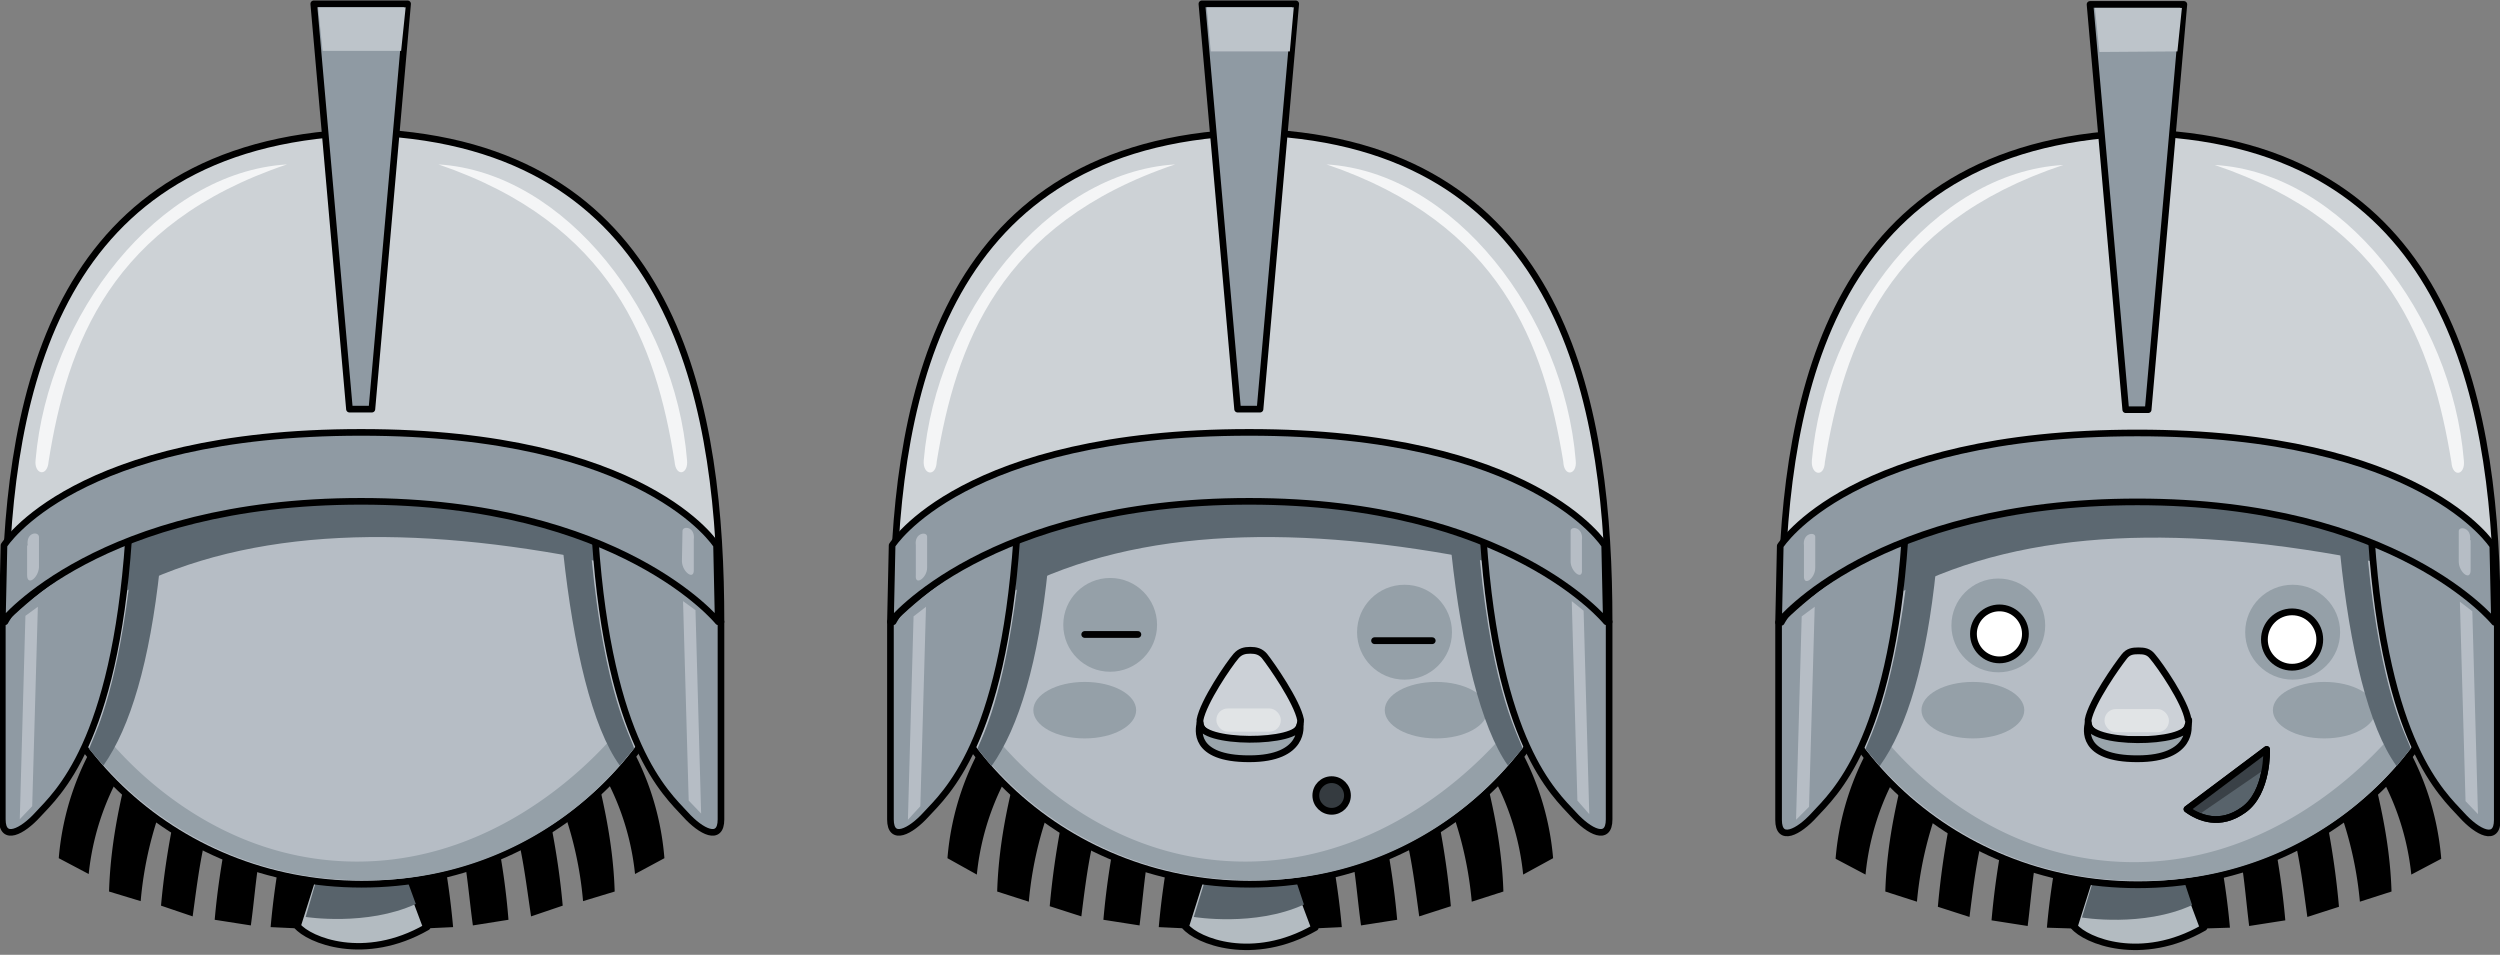 <svg xmlns="http://www.w3.org/2000/svg" viewBox="0 0 442.5 169"><rect x="0" y="0" width="442.5" height="169" fill="#808080" stroke="none"/><g transform="translate(168.3 -87.4)"><g stroke-width=".8"><path d="M-82.8 224c1.8 8 3.7 16 4.5 26.2l-6.3 1c-1.1-8-1.3-15.6-4.7-21.9zM-92.6 225.4c1.8 8 3.6 16 4.5 26.1l-6.4.3c-1-8-1.2-14.8-4.6-21.1zM-73.3 221.7c1.8 8 3.7 15.9 4.6 26l-5.6 1.9c-1.2-8-2-16.3-5.5-22.7zM-58.5 216.4a49 49 0 0 1 7.8 22.9l-5.2 2.8a46 46 0 0 0-9.5-23.6z" paint-order="markers fill stroke" style="marker:none"/><path d="M-64 219c2 8.3 4.2 16.5 4.5 26.2l-5.6 1.7a65 65 0 0 0-5.9-22z" paint-order="markers fill stroke" style="marker:none"/><g><path d="M-125.7 224c-1.8 8-3.7 16-4.6 26.2l6.4 1c1.1-8 1.2-15.6 4.7-21.9zM-115.9 225.4c-1.8 8-3.6 16-4.5 26.1l6.4.3c1-8 1.2-14.8 4.6-21.1zM-135.2 221.7c-1.8 8-3.7 15.9-4.6 26l5.6 1.9c1.1-8 2-16.3 5.5-22.7zM-150 216.4a49 49 0 0 0-7.9 22.9l5.3 2.8a46 46 0 0 1 9.5-23.6z" paint-order="markers fill stroke" style="marker:none"/><path d="M-144.5 219c-2.1 8.3-4.2 16.5-4.5 26.2l5.6 1.7a65 65 0 0 1 5.9-22z" paint-order="markers fill stroke" style="marker:none"/></g></g><g stroke-width=".9"><path fill="#b3bbc1" stroke="#000" stroke-linecap="round" stroke-linejoin="round" d="M762.4-285.2l-2.2 8.1c1.4 2 8.1 5.2 15.6.2l-2.9-9z" paint-order="markers fill stroke" style="marker:none" transform="matrix(1.47 0 0 1.265 -1233.2 601.8)"/><path fill="#58636b" d="M-94.7 247.4c-8.7 4-19.5 2.3-19.5 2.3l1.8-6.2 16.2-.2z" paint-order="markers fill stroke" style="marker:none"/></g><ellipse cx="-104.3" cy="186" fill="#b6bdc5" stroke="#000" stroke-linecap="round" stroke-linejoin="round" stroke-width="1.2" paint-order="markers fill stroke" rx="60.4" ry="57.9" style="marker:none"/><path fill="#95a0a8" d="M-150.9 216s16.6 23.9 45.8 23.9c29.2 0 47.2-24.4 47.2-24.4l1.8 4.3a58.9 58.9 0 0 1-48.2 23.4 61.4 61.4 0 0 1-48.2-23.4l1.6-3.9z" paint-order="markers fill stroke" style="marker:none"/><g stroke-width=".8"><g><path fill="#5c6871" d="M-145.8 191.9c22-11.3 50.5-11.7 83-5.2l-.4-3.8s-8.3-6.7-41.5-6.7c-33.1 0-40.6 6.7-40.6 6.7z" paint-order="markers fill stroke" style="marker:none"/><g><g><path fill="#8f9aa3" stroke="#000" stroke-linecap="round" stroke-linejoin="round" d="M724.7-315v23.8c0 2.7 2.4 1.5 4.3-.6 2.3-2.5 9.2-8.5 10.9-33.1-8 2.4-15.2 9.9-15.2 9.9z" paint-order="markers fill stroke" style="marker:none" transform="matrix(1.47 0 0 1.47 -1233.2 660.5)"/><g stroke="#000" stroke-linecap="round" stroke-linejoin="round"><path fill="#8f9aa3" d="M724.7-315v23.8c0 2.7 2.4 1.5 4.3-.6 2.3-2.5 9.2-8.5 10.9-33.1-8 2.4-15.2 9.9-15.2 9.9z" paint-order="markers fill stroke" style="marker:none" transform="matrix(-1.465 0 0 1.47 1021 660.5)"/><path fill="#cdd2d6" d="M724.7-315c0-25.4 5-55.4 38.8-58.7 2.9-.4 6-.3 8.5 0 34.2 3.2 39.2 33.2 39.2 58.7 0 0-9.7-18.6-43.9-18.6S724.7-315 724.7-315z" paint-order="markers fill stroke" style="marker:none" transform="matrix(-1.465 0 0 1.47 1021 660.5)"/></g><path fill="#8f9aa3" stroke="#000" stroke-linecap="round" stroke-linejoin="round" d="M773.5-389.4l-4.3 48.8h-2.7l-4.3-48.8h11.3zM724.7-315s11.7-14.5 43.2-14.5c31.3 0 43 14.5 43 14.5l-.2-9.2s-8.5-13.6-42.8-13.6c-34.5 0-43 13.6-43 13.6z" paint-order="markers fill stroke" style="marker:none" transform="matrix(1.47 0 0 1.47 -1233.2 660.5)"/></g><path fill="#f4f5f6" d="M-159.7 169.1c3.3-20.8 11-42.1 42.2-52.6-22.8 1.4-42.3 26.7-44.5 52.3-.3 2.6 2.1 3.1 2.3.3zM-48.9 169.1c-3.3-20.8-11-42.1-41.8-52.6 22.6 1.4 41.9 26.7 44 52.3.3 2.6-2 3.1-2.2.3z" paint-order="markers fill stroke" style="marker:none"/><path fill="#b6bdc5" d="M-163.5 184v5.2c0 2 2 .5 2.1-1.4v-5.4c-.1-1-2.3-.8-2 1.5z" paint-order="markers fill stroke" style="marker:none"/><path fill="#bdc4ca" d="M-111.2 96.4h13.9l.8-7.7H-112z" paint-order="markers fill stroke" style="marker:none"/><path fill="#b6bdc5" d="M-163.8 196.4l-1 36 2.2-2.3 1-35.3zM-45.5 183v5.2c.1 2-2 .5-2.1-1.4l.1-5.4c0-1 2.3-.8 2 1.5zM-45.2 195.4l1 36-2.2-2.3-1-35.3z" paint-order="markers fill stroke" style="marker:none"/></g></g><path fill="#5c6871" d="M-152.6 219.9l2.6 3c4.8-6.8 8.2-18.4 10-35 0-3.5-5.5 3.6-5.5 3.6-2.4 19.1-6.1 26-7 28.4zM-56 219.8l-2.6 3.1c-4.9-6.8-8.2-21-10-37.6 0-3.5 5 .8 5 .8 2.3 24.3 7 31.7 7.5 33.7z" paint-order="markers fill stroke" style="marker:none"/></g></g><g transform="translate(168.3 -86.9)"><g stroke-width=".8"><path d="M74.4 223.6c1.9 8 3.7 15.9 4.6 26.1l-6.4 1c-1.1-8-1.2-15.5-4.7-21.9zM64.6 225c1.8 7.9 3.7 15.9 4.6 26l-6.4.3c-1.1-8-1.2-14.7-4.7-21zM84 221.2c1.8 8 3.6 16 4.5 26.1l-5.6 1.8c-1.1-8-2-16.3-5.5-22.6zM98.7 216a49 49 0 0 1 7.9 22.8l-5.3 2.9a46 46 0 0 0-9.5-23.7z" paint-order="markers fill stroke" style="marker:none"/><path d="M93.2 218.6c2.1 8.2 4.3 16.5 4.6 26.1l-5.6 1.8a65 65 0 0 0-6-22.1z" paint-order="markers fill stroke" style="marker:none"/><g><path d="M31.5 223.6c-1.8 8-3.6 15.9-4.5 26.1l6.4 1c1-8 1.2-15.5 4.6-21.9zM41.4 225c-1.9 7.9-3.7 15.9-4.6 26l6.4.3c1.1-8 1.2-14.7 4.7-21zM22 221.2c-1.8 8-3.6 16-4.5 26.1l5.6 1.8c1-8 2-16.3 5.4-22.6zM7.2 216a49 49 0 0 0-7.8 22.8l5.2 2.9a46 46 0 0 1 9.5-23.7z" paint-order="markers fill stroke" style="marker:none"/><path d="M12.8 218.6c-2.2 8.2-4.3 16.5-4.6 26.1l5.6 1.8a65 65 0 0 1 6-22.1z" paint-order="markers fill stroke" style="marker:none"/></g></g><g stroke-width=".9"><path fill="#b3bbc1" stroke="#000" stroke-linecap="round" stroke-linejoin="round" d="M762.4-285.2l-2.2 8.1c1.4 2 8.1 5.2 15.6.2l-2.9-9z" paint-order="markers fill stroke" style="marker:none" transform="matrix(1.47 0 0 1.265 -1076 601.4)"/><path fill="#58636b" d="M62.5 247c-8.7 4-19.5 2.2-19.5 2.2l1.9-6.2 16.2-.2z" paint-order="markers fill stroke" style="marker:none"/></g><ellipse cx="52.9" cy="185.5" fill="#b6bdc5" stroke="#000" stroke-linecap="round" stroke-linejoin="round" stroke-width="1.2" paint-order="markers fill stroke" rx="60.4" ry="57.9" style="marker:none"/><ellipse cx="28.2" cy="197.5" fill="#95a0a8" paint-order="markers fill stroke" rx="8.3" ry="8.3" style="marker:none"/><ellipse cx="80.3" cy="198.8" fill="#95a0a8" paint-order="markers fill stroke" rx="8.4" ry="8.4" style="marker:none"/><ellipse cx="23.7" cy="212.6" fill="#95a0a8" paint-order="markers fill stroke" rx="9.1" ry="5" style="marker:none"/><ellipse cx="85.9" cy="212.6" fill="#95a0a8" paint-order="markers fill stroke" rx="9.1" ry="5" style="marker:none"/><path fill="#ccd1d7" stroke="#000" stroke-linecap="round" stroke-linejoin="round" stroke-width="1.2" d="M61.9 214.3c-.6-3.2-5.2-9.8-6.4-11.3-.7-.8-1.5-1-2.5-1s-1.8.2-2.5 1c-1.3 1.5-5.8 8.1-6.4 11.3-.2 3.8 6 3.5 8.9 3.5 3 0 9 .3 8.9-3.5z" paint-order="markers fill stroke" style="marker:none"/><path fill="#95a0a8" d="M6.4 215.4s16.5 24 45.7 24c29.3 0 47.3-24.4 47.3-24.4.6 1.8 1.2 3 1.7 4.3A58.9 58.9 0 0 1 53 242.7a61.4 61.4 0 0 1-48.2-23.3l1.7-4z" paint-order="markers fill stroke" style="marker:none"/><rect width="11.4" height="4.1" x="47" y="212.3" fill="#e1e4e6" paint-order="markers fill stroke" ry="2" style="marker:none"/><g stroke-width=".8"><g><path fill="#5c6871" d="M11.4 191.4c22-11.3 50.6-11.7 83.1-5.2l-.5-3.7s-8.2-6.8-41.4-6.8-40.7 6.8-40.7 6.8z" paint-order="markers fill stroke" style="marker:none"/><g><g><path fill="#8f9aa3" stroke="#000" stroke-linecap="round" stroke-linejoin="round" d="M724.7-315v23.8c0 2.7 2.4 1.5 4.3-.6 2.3-2.5 9.2-8.5 10.9-33.1-8 2.4-15.2 9.9-15.2 9.9z" paint-order="markers fill stroke" style="marker:none" transform="matrix(1.47 0 0 1.47 -1076 660)"/><g stroke="#000" stroke-linecap="round" stroke-linejoin="round"><path fill="#8f9aa3" d="M724.7-315v23.8c0 2.7 2.4 1.5 4.3-.6 2.3-2.5 9.2-8.5 10.9-33.1-8 2.4-15.2 9.9-15.2 9.9z" paint-order="markers fill stroke" style="marker:none" transform="matrix(-1.465 0 0 1.47 1178.2 660)"/><path fill="#cdd2d6" d="M724.7-315c0-25.4 5-55.4 38.8-58.7 2.9-.4 6-.3 8.5 0 34.2 3.2 39.2 33.2 39.2 58.7 0 0-9.7-18.6-43.9-18.6S724.7-315 724.7-315z" paint-order="markers fill stroke" style="marker:none" transform="matrix(-1.465 0 0 1.47 1178.2 660)"/></g><path fill="#8f9aa3" stroke="#000" stroke-linecap="round" stroke-linejoin="round" d="M773.5-389.4l-4.3 48.8h-2.7l-4.3-48.8h11.3zM724.7-315s11.7-14.5 43.2-14.5c31.3 0 43 14.5 43 14.5l-.2-9.2s-8.5-13.6-42.8-13.6c-34.5 0-43 13.6-43 13.6z" paint-order="markers fill stroke" style="marker:none" transform="matrix(1.47 0 0 1.47 -1076 660)"/></g><path fill="#f4f5f6" d="M-2.5 168.6C.9 148 8.5 126.5 39.7 116 17 117.4-2.6 142.7-4.8 168.4c-.2 2.6 2.2 3 2.3.2zM108.4 168.6c-3.4-20.7-11-42.1-41.9-52.6 22.6 1.4 42 26.7 44.1 52.4.3 2.6-2.1 3-2.2.2z" paint-order="markers fill stroke" style="marker:none"/><path fill="#b6bdc5" d="M-6.2 183.4v5.3c-.2 2 2 .5 2-1.3v-5.5c0-1-2.3-.7-2 1.5z" paint-order="markers fill stroke" style="marker:none"/><path fill="#bdc4ca" d="M46 96h14l.7-7.8H45.3z" paint-order="markers fill stroke" style="marker:none"/><path fill="#b6bdc5" d="M-6.6 196l-1 36 2.2-2.4 1-35.3zM111.7 182.5v5.2c.2 2-1.9.5-2-1.3v-5.5c0-1 2.3-.7 2 1.6zM112 195l1 36-2.1-2.4-1-35.3z" paint-order="markers fill stroke" style="marker:none"/></g></g><path fill="#5c6871" d="M4.7 219.4l2.5 3.1c4.9-6.9 8.3-18.5 10-35.1 0-3.5-5.5 3.7-5.5 3.7-2.4 19-6 26-7 28.3zM101.2 219.4l-2.6 3c-4.8-6.8-8.2-21-10-37.6.1-3.4 5 .8 5 .8 2.3 24.3 7 31.7 7.6 33.8z" paint-order="markers fill stroke" style="marker:none"/></g><path fill="#9aa5ac" stroke="#000" stroke-linecap="round" stroke-linejoin="round" stroke-width="1.2" d="M44.1 214.9c-.2 1-1.4 6.3 8.7 6.3 10 0 9-6 9-6 0 3.4-18 3.5-17.7-.3z" paint-order="markers fill stroke" style="marker:none"/><circle cx="67.4" cy="227.7" r="2.8" fill="#353b40" stroke="#000" stroke-linecap="round" stroke-linejoin="round" stroke-width="1.2" paint-order="markers fill stroke" style="marker:none"/><path fill="none" stroke="#000" stroke-linecap="round" stroke-linejoin="round" stroke-width="1.2" d="M75 200.3h10.2M23.7 199.2h9.4" paint-order="markers fill stroke" style="marker:none"/></g><g transform="translate(168.3 -87.8)"><g stroke-width=".8"><path d="M231.6 224.5c1.9 8 3.7 16 4.6 26.2l-6.4 1c-1-8-1.2-15.6-4.7-22zM221.8 225.9c1.8 8 3.7 16 4.6 26.1l-6.4.2c-1.1-7.9-1.2-14.7-4.7-21zM241.2 222.1c1.8 8 3.6 16 4.5 26.2l-5.6 1.8c-1.1-8-2-16.3-5.5-22.7zM256 217a49 49 0 0 1 7.8 22.8l-5.3 2.8A46 46 0 0 0 249 219z" paint-order="markers fill stroke" style="marker:none"/><path d="M250.4 219.5c2.1 8.3 4.3 16.5 4.6 26.1l-5.6 1.8a65 65 0 0 0-6-22z" paint-order="markers fill stroke" style="marker:none"/><g><path d="M188.7 224.5c-1.8 8-3.6 16-4.5 26.2l6.4 1c1-8 1.2-15.6 4.7-22zM198.6 225.9c-1.8 8-3.7 16-4.6 26.1l6.4.2c1.1-7.9 1.2-14.7 4.7-21zM179.2 222.1c-1.8 8-3.6 16-4.5 26.2l5.6 1.8c1-8 2-16.3 5.4-22.7zM164.4 217a49 49 0 0 0-7.8 22.8l5.3 2.8a46 46 0 0 1 9.4-23.7z" paint-order="markers fill stroke" style="marker:none"/><path d="M170 219.5c-2.2 8.3-4.3 16.5-4.6 26.1l5.6 1.8a65 65 0 0 1 6-22z" paint-order="markers fill stroke" style="marker:none"/></g></g><g stroke-width=".9"><path fill="#b3bbc1" stroke="#000" stroke-linecap="round" stroke-linejoin="round" d="M762.4-285.2l-2.2 8.1c1.4 2 8.1 5.2 15.6.2l-2.9-9z" paint-order="markers fill stroke" style="marker:none" transform="matrix(1.47 0 0 1.265 -918.7 602.3)"/><path fill="#58636b" d="M219.7 248c-8.7 4-19.5 2.2-19.5 2.2l1.9-6.2 16.2-.2z" paint-order="markers fill stroke" style="marker:none"/></g><ellipse cx="210.1" cy="186.5" fill="#b6bdc5" stroke="#000" stroke-linecap="round" stroke-linejoin="round" stroke-width="1.2" paint-order="markers fill stroke" rx="60.4" ry="57.9" style="marker:none"/><ellipse cx="185.4" cy="198.5" fill="#95a0a8" paint-order="markers fill stroke" rx="8.3" ry="8.3" style="marker:none"/><ellipse cx="185.6" cy="200" fill="#fff" stroke="#000" stroke-linecap="round" stroke-linejoin="round" stroke-width="1.2" paint-order="markers fill stroke" rx="4.6" ry="4.6" style="marker:none"/><ellipse cx="237.5" cy="199.7" fill="#95a0a8" paint-order="markers fill stroke" rx="8.4" ry="8.4" style="marker:none"/><ellipse cx="237.4" cy="201" fill="#fff" stroke="#000" stroke-linecap="round" stroke-linejoin="round" stroke-width="1.2" paint-order="markers fill stroke" rx="4.9" ry="4.9" style="marker:none"/><ellipse cx="180.9" cy="213.5" fill="#95a0a8" paint-order="markers fill stroke" rx="9.1" ry="5" style="marker:none"/><ellipse cx="243.1" cy="213.5" fill="#95a0a8" paint-order="markers fill stroke" rx="9.1" ry="5" style="marker:none"/><g stroke-width=".8"><path fill="#58636b" stroke="#000" stroke-linecap="round" stroke-linejoin="round" d="M783.4-299.7s.2 5.2-2.8 7.3c-2.8 2-5.3 1-6.8-.1z" paint-order="markers fill stroke" style="marker:none" transform="matrix(1.47 0 0 1.47 -918.7 661)"/><path fill="#3a4147" d="M221.3 231.7l11.5-7.9.4-3.3L219 231z" paint-order="markers fill stroke" style="marker:none"/><path fill="none" stroke="#000" stroke-linecap="round" stroke-linejoin="round" d="M783.4-299.7s.2 5.2-2.8 7.3c-2.8 2-5.3 1-6.8-.1z" paint-order="markers fill stroke" style="marker:none" transform="matrix(1.47 0 0 1.47 -918.7 661)"/></g><path fill="#ccd1d7" stroke="#000" stroke-linecap="round" stroke-linejoin="round" stroke-width="1.2" d="M219 215.2c-.5-3.2-5-9.7-6.3-11.2-.7-.9-1.5-1-2.5-1s-1.8.1-2.5 1c-1.2 1.5-5.8 8-6.4 11.2-.2 3.8 6 3.5 9 3.5s9 .3 8.8-3.5z" paint-order="markers fill stroke" style="marker:none"/><path fill="#95a0a8" d="M163.6 216.4s16.5 24 45.8 24c29.2 0 47.2-24.4 47.2-24.4l1.7 4.3a58.9 58.9 0 0 1-48.1 23.4 61.4 61.4 0 0 1-48.3-23.4l1.7-4z" paint-order="markers fill stroke" style="marker:none"/><rect width="11.4" height="4.1" x="204.2" y="213.3" fill="#e1e4e6" paint-order="markers fill stroke" ry="2" style="marker:none"/><g stroke-width=".8"><g><path fill="#5c6871" d="M168.6 192.4c22-11.3 50.6-11.7 83.1-5.2l-.5-3.8s-8.2-6.7-41.4-6.7-40.7 6.7-40.7 6.7z" paint-order="markers fill stroke" style="marker:none"/><g><g><path fill="#8f9aa3" stroke="#000" stroke-linecap="round" stroke-linejoin="round" d="M724.7-315v23.8c0 2.7 2.4 1.5 4.3-.6 2.3-2.5 9.2-8.5 10.9-33.1-8 2.4-15.2 9.9-15.2 9.9z" paint-order="markers fill stroke" style="marker:none" transform="matrix(1.47 0 0 1.47 -918.8 661)"/><g stroke="#000" stroke-linecap="round" stroke-linejoin="round"><path fill="#8f9aa3" d="M724.7-315v23.8c0 2.7 2.4 1.5 4.3-.6 2.3-2.5 9.2-8.5 10.9-33.1-8 2.4-15.2 9.9-15.2 9.9z" paint-order="markers fill stroke" style="marker:none" transform="matrix(-1.465 0 0 1.47 1335.4 661)"/><path fill="#cdd2d6" d="M724.7-315c0-25.4 5-55.4 38.8-58.7 2.9-.4 6-.3 8.5 0 34.2 3.2 39.2 33.2 39.2 58.7 0 0-9.7-18.6-43.9-18.6S724.7-315 724.7-315z" paint-order="markers fill stroke" style="marker:none" transform="matrix(-1.465 0 0 1.47 1335.4 661)"/></g><path fill="#8f9aa3" stroke="#000" stroke-linecap="round" stroke-linejoin="round" d="M773.5-389.4l-4.3 48.8h-2.7l-4.3-48.8h11.3zM724.7-315s11.7-14.5 43.2-14.5c31.3 0 43 14.5 43 14.5l-.2-9.2s-8.5-13.6-42.8-13.6c-34.5 0-43 13.6-43 13.6z" paint-order="markers fill stroke" style="marker:none" transform="matrix(1.47 0 0 1.47 -918.8 661)"/></g><path fill="#f4f5f6" d="M154.7 169.6c3.4-20.8 11-42.2 42.2-52.6-22.8 1.3-42.3 26.7-44.5 52.3-.2 2.6 2.2 3.1 2.3.3zM265.6 169.6c-3.4-20.8-11-42.2-41.9-52.6 22.6 1.3 42 26.7 44.1 52.3.3 2.6-2 3.1-2.2.3z" paint-order="markers fill stroke" style="marker:none"/><path fill="#b6bdc5" d="M151 184.4v5.3c-.1 2 2 .5 2-1.4v-5.5c0-.9-2.3-.7-2 1.6z" paint-order="markers fill stroke" style="marker:none"/><path fill="#bdc4ca" d="M203.3 97l13.8-.1.8-7.7h-15.4z" paint-order="markers fill stroke" style="marker:none"/><path fill="#b6bdc5" d="M150.6 196.9l-1 36 2.3-2.3 1-35.4zM269 183.4v5.3c0 2-2 .5-2.1-1.4v-5.5c0-.9 2.3-.7 2 1.6zM269.3 196l1 35.9-2.2-2.3-1-35.3z" paint-order="markers fill stroke" style="marker:none"/></g></g><path fill="#5c6871" d="M161.9 220.4l2.5 3c4.9-6.8 8.3-18.4 10-35 0-3.5-5.4 3.6-5.4 3.6-2.5 19-6.2 26-7.1 28.4zM258.4 220.3l-2.5 3.1c-5-6.9-8.3-21-10-37.7 0-3.4 4.9.9 4.9.9 2.3 24.3 7 31.7 7.6 33.7z" paint-order="markers fill stroke" style="marker:none"/></g><path fill="#9aa5ac" stroke="#000" stroke-linecap="round" stroke-linejoin="round" stroke-width="1.2" d="M201.3 215.8c-.2 1-1.4 6.3 8.7 6.3 10 0 9-6 9-6 0 3.5-18 3.6-17.7-.3z" paint-order="markers fill stroke" style="marker:none"/></g></svg>